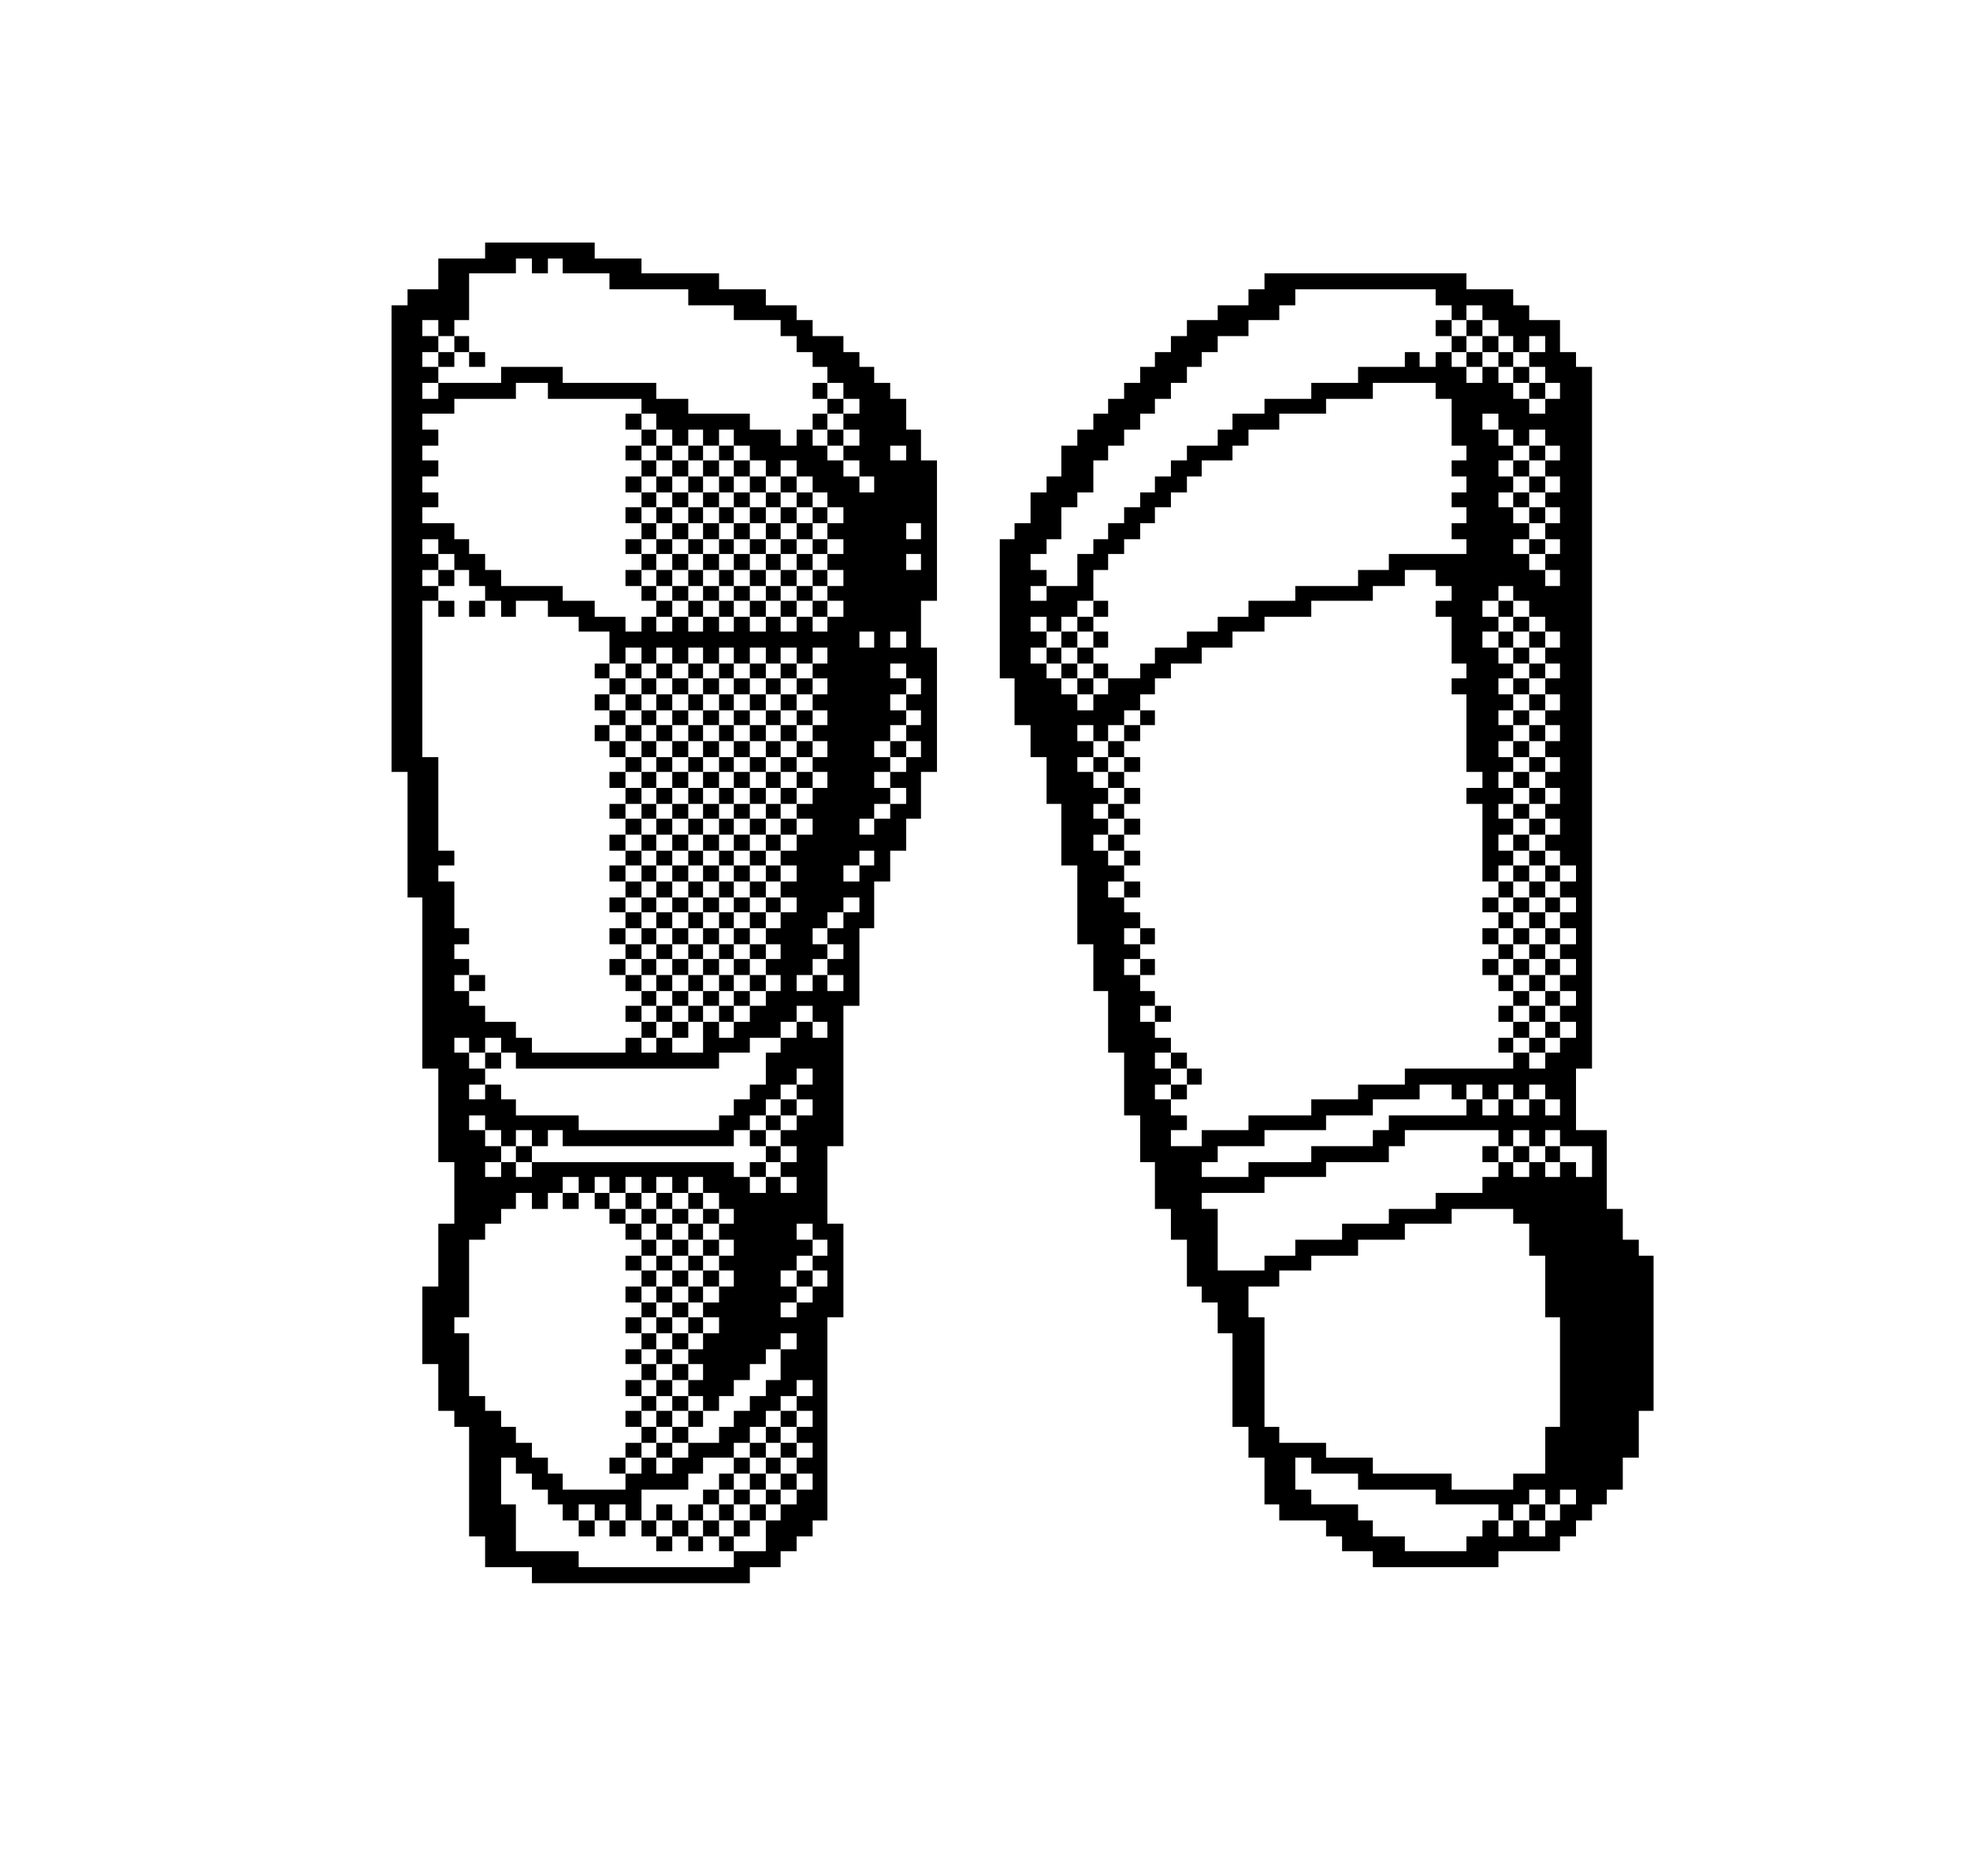 <?xml version="1.0" standalone="no"?>
<!DOCTYPE svg PUBLIC "-//W3C//DTD SVG 20010904//EN"
 "http://www.w3.org/TR/2001/REC-SVG-20010904/DTD/svg10.dtd">
<svg version="1.0" xmlns="http://www.w3.org/2000/svg"
 width="1600pt" height="1524pt" viewBox="0 0 1600 1524"
 preserveAspectRatio="xMidYMid meet">

<g transform="translate(0,1524) scale(0.1,-0.1)"
fill="#000000" stroke="none">
<path d="M3940 13205 l0 -65 -190 0 -190 0 0 -125 0 -125 -125 0 -125 0 0 -65
0 -65 -65 0 -65 0 0 -1895 0 -1895 65 0 65 0 0 -510 0 -510 60 0 60 0 0 -695
0 -695 65 0 65 0 0 -380 0 -380 65 0 65 0 0 -250 0 -250 -65 0 -65 0 0 -255 0
-255 -65 0 -65 0 0 -315 0 -315 65 0 65 0 0 -190 0 -190 65 0 65 0 0 -65 0
-65 60 0 60 0 0 -445 0 -445 65 0 65 0 0 -125 0 -125 190 0 190 0 0 -65 0 -65
885 0 885 0 0 65 0 65 125 0 125 0 0 65 0 65 65 0 65 0 0 60 0 60 65 0 65 0 0
65 0 65 60 0 60 0 0 825 0 825 65 0 65 0 0 380 0 380 -65 0 -65 0 0 315 0 315
65 0 65 0 0 570 0 570 65 0 65 0 0 315 0 315 60 0 60 0 0 190 0 190 65 0 65 0
0 125 0 125 65 0 65 0 0 130 0 130 60 0 60 0 0 190 0 190 65 0 65 0 0 505 0
505 -65 0 -65 0 0 190 0 190 65 0 65 0 0 570 0 570 -65 0 -65 0 0 125 0 125
-60 0 -60 0 0 125 0 125 -65 0 -65 0 0 65 0 65 -65 0 -65 0 0 65 0 65 -60 0
-60 0 0 60 0 60 -65 0 -65 0 0 65 0 65 -125 0 -125 0 0 65 0 65 -65 0 -65 0 0
60 0 60 -125 0 -125 0 0 65 0 65 -190 0 -190 0 0 65 0 65 -315 0 -315 0 0 60
0 60 -190 0 -190 0 0 65 0 65 -445 0 -445 0 0 -65z m380 -125 l0 -60 65 0 65
0 0 60 0 60 60 0 60 0 0 -60 0 -60 190 0 190 0 0 -65 0 -65 320 0 320 0 0 -65
0 -65 185 0 185 0 0 -60 0 -60 190 0 190 0 0 -65 0 -65 65 0 65 0 0 -65 0 -65
65 0 65 0 0 -60 0 -60 60 0 60 0 0 -65 0 -65 65 0 65 0 0 -65 0 -65 65 0 65 0
0 -60 0 -60 -65 0 -65 0 0 -65 0 -65 65 0 65 0 0 -65 0 -65 -65 0 -65 0 0 -60
0 -60 65 0 65 0 0 -65 0 -65 60 0 60 0 0 -65 0 -65 -60 0 -60 0 0 65 0 65 -65
0 -65 0 0 65 0 65 -65 0 -65 0 0 60 0 60 -60 0 -60 0 0 65 0 65 -65 0 -65 0 0
-65 0 -65 -65 0 -65 0 0 65 0 65 -125 0 -125 0 0 65 0 65 -250 0 -250 0 0 60
0 60 -130 0 -130 0 0 65 0 65 -380 0 -380 0 0 65 0 65 -250 0 -250 0 0 -65 0
-65 -255 0 -255 0 0 -65 0 -65 -65 0 -65 0 0 65 0 65 65 0 65 0 0 65 0 65 -65
0 -65 0 0 60 0 60 65 0 65 0 0 65 0 65 -65 0 -65 0 0 65 0 65 65 0 65 0 0 -65
0 -65 65 0 65 0 0 65 0 65 60 0 60 0 0 190 0 190 190 0 190 0 0 60 0 60 65 0
65 0 0 -60z m130 -1015 l0 -65 380 0 380 0 0 -60 0 -60 60 0 60 0 0 -65 0 -65
65 0 65 0 0 -65 0 -65 65 0 65 0 0 65 0 65 60 0 60 0 0 -65 0 -65 65 0 65 0 0
65 0 65 60 0 60 0 0 -65 0 -65 65 0 65 0 0 -60 0 -60 65 0 65 0 0 -65 0 -65
60 0 60 0 0 65 0 65 65 0 65 0 0 -65 0 -65 65 0 65 0 0 -65 0 -65 60 0 60 0 0
-60 0 -60 65 0 65 0 0 -65 0 -65 -65 0 -65 0 0 -65 0 -65 65 0 65 0 0 -60 0
-60 -65 0 -65 0 0 -65 0 -65 65 0 65 0 0 -65 0 -65 -65 0 -65 0 0 -60 0 -60
65 0 65 0 0 -65 0 -65 -65 0 -65 0 0 -60 0 -60 -60 0 -60 0 0 60 0 60 -65 0
-65 0 0 -60 0 -60 -65 0 -65 0 0 60 0 60 -60 0 -60 0 0 -60 0 -60 -65 0 -65 0
0 60 0 60 -65 0 -65 0 0 -60 0 -60 -60 0 -60 0 0 60 0 60 -65 0 -65 0 0 -60 0
-60 -60 0 -60 0 0 60 0 60 -65 0 -65 0 0 -60 0 -60 -65 0 -65 0 0 60 0 60 -60
0 -60 0 0 -60 0 -60 -65 0 -65 0 0 60 0 60 -125 0 -125 0 0 65 0 65 -130 0
-130 0 0 60 0 60 -250 0 -250 0 0 65 0 65 -65 0 -65 0 0 65 0 65 -65 0 -65 0
0 60 0 60 -60 0 -60 0 0 65 0 65 -130 0 -130 0 0 65 0 65 65 0 65 0 0 60 0 60
-65 0 -65 0 0 65 0 65 65 0 65 0 0 65 0 65 -65 0 -65 0 0 60 0 60 65 0 65 0 0
65 0 65 -65 0 -65 0 0 65 0 65 130 0 130 0 0 60 0 60 250 0 250 0 0 65 0 65
130 0 130 0 0 -65z m2910 -505 l0 -60 -65 0 -65 0 0 60 0 60 65 0 65 0 0 -60z
m120 -635 l0 -65 -60 0 -60 0 0 65 0 65 60 0 60 0 0 -65z m-3920 -125 l0 -60
65 0 65 0 0 -65 0 -65 60 0 60 0 0 -65 0 -65 65 0 65 0 0 -60 0 -60 65 0 65 0
0 -65 0 -65 60 0 60 0 0 65 0 65 130 0 130 0 0 -65 0 -65 125 0 125 0 0 -60 0
-60 125 0 125 0 0 -130 0 -130 65 0 65 0 0 65 0 65 65 0 65 0 0 -65 0 -65 60
0 60 0 0 65 0 65 65 0 65 0 0 -65 0 -65 65 0 65 0 0 65 0 65 60 0 60 0 0 -65
0 -65 65 0 65 0 0 65 0 65 60 0 60 0 0 -65 0 -65 65 0 65 0 0 65 0 65 65 0 65
0 0 -65 0 -65 60 0 60 0 0 65 0 65 65 0 65 0 0 -65 0 -65 65 0 65 0 0 65 0 65
60 0 60 0 0 -65 0 -65 -60 0 -60 0 0 -60 0 -60 60 0 60 0 0 -65 0 -65 -60 0
-60 0 0 -65 0 -65 60 0 60 0 0 -60 0 -60 -60 0 -60 0 0 -65 0 -65 60 0 60 0 0
-65 0 -65 -60 0 -60 0 0 -60 0 -60 60 0 60 0 0 -65 0 -65 -60 0 -60 0 0 -65 0
-65 -65 0 -65 0 0 -60 0 -60 65 0 65 0 0 -65 0 -65 -65 0 -65 0 0 -65 0 -65
-65 0 -65 0 0 -60 0 -60 65 0 65 0 0 -65 0 -65 -65 0 -65 0 0 -65 0 -65 65 0
65 0 0 -60 0 -60 -65 0 -65 0 0 -65 0 -65 -60 0 -60 0 0 -65 0 -65 60 0 60 0
0 -60 0 -60 -60 0 -60 0 0 -65 0 -65 60 0 60 0 0 -65 0 -65 -60 0 -60 0 0 -60
0 -60 -65 0 -65 0 0 -65 0 -65 -65 0 -65 0 0 -65 0 -65 -60 0 -60 0 0 65 0 65
-65 0 -65 0 0 -125 0 -125 -125 0 -125 0 0 60 0 60 -65 0 -65 0 0 -60 0 -60
-60 0 -60 0 0 60 0 60 -65 0 -65 0 0 -60 0 -60 -380 0 -380 0 0 60 0 60 -65 0
-65 0 0 65 0 65 -125 0 -125 0 0 65 0 65 -65 0 -65 0 0 60 0 60 -60 0 -60 0 0
65 0 65 60 0 60 0 0 65 0 65 -60 0 -60 0 0 60 0 60 60 0 60 0 0 65 0 65 -60 0
-60 0 0 190 0 190 -65 0 -65 0 0 65 0 65 65 0 65 0 0 60 0 60 -65 0 -65 0 0
380 0 380 -65 0 -65 0 0 635 0 635 65 0 65 0 0 60 0 60 -65 0 -65 0 0 65 0 65
65 0 65 0 0 65 0 65 -65 0 -65 0 0 60 0 60 65 0 65 0 0 -60z m3920 -125 l0
-65 -60 0 -60 0 0 65 0 65 60 0 60 0 0 -65z m-380 -630 l0 -65 -60 0 -60 0 0
65 0 65 60 0 60 0 0 -65z m260 0 l0 -65 -65 0 -65 0 0 65 0 65 65 0 65 0 0
-65z m0 -255 l0 -60 60 0 60 0 0 -65 0 -65 -60 0 -60 0 0 -65 0 -65 60 0 60 0
0 -60 0 -60 -60 0 -60 0 0 -65 0 -65 60 0 60 0 0 -65 0 -65 -60 0 -60 0 0 -60
0 -60 -65 0 -65 0 0 -65 0 -65 65 0 65 0 0 -65 0 -65 -65 0 -65 0 0 -60 0 -60
-65 0 -65 0 0 -65 0 -65 -60 0 -60 0 0 65 0 65 60 0 60 0 0 60 0 60 65 0 65 0
0 65 0 65 -65 0 -65 0 0 65 0 65 65 0 65 0 0 60 0 60 -65 0 -65 0 0 65 0 65
65 0 65 0 0 65 0 65 65 0 65 0 0 60 0 60 -65 0 -65 0 0 65 0 65 65 0 65 0 0
65 0 65 -65 0 -65 0 0 60 0 60 65 0 65 0 0 -60z m-260 -1520 l0 -60 -60 0 -60
0 0 -65 0 -65 -65 0 -65 0 0 65 0 65 65 0 65 0 0 60 0 60 60 0 60 0 0 -60z
m-120 -380 l0 -60 -65 0 -65 0 0 -65 0 -65 -65 0 -65 0 0 -65 0 -65 65 0 65 0
0 -60 0 -60 -65 0 -65 0 0 -65 0 -65 65 0 65 0 0 -65 0 -65 -65 0 -65 0 0 65
0 65 -60 0 -60 0 0 -65 0 -65 -65 0 -65 0 0 65 0 65 65 0 65 0 0 65 0 65 60 0
60 0 0 60 0 60 -60 0 -60 0 0 65 0 65 60 0 60 0 0 65 0 65 65 0 65 0 0 60 0
60 65 0 65 0 0 -60z m-380 -885 l0 -65 60 0 60 0 0 -65 0 -65 -60 0 -60 0 0
65 0 65 -65 0 -65 0 0 -65 0 -65 -65 0 -65 0 0 -60 0 -60 -60 0 -60 0 0 -130
0 -130 -65 0 -65 0 0 -60 0 -60 -65 0 -65 0 0 -65 0 -65 -60 0 -60 0 0 -60 0
-60 -570 0 -570 0 0 60 0 60 -255 0 -255 0 0 65 0 65 -60 0 -60 0 0 60 0 60
-65 0 -65 0 0 -60 0 -60 -65 0 -65 0 0 60 0 60 65 0 65 0 0 65 0 65 -65 0 -65
0 0 65 0 65 -60 0 -60 0 0 60 0 60 60 0 60 0 0 -60 0 -60 65 0 65 0 0 60 0 60
65 0 65 0 0 -60 0 -60 60 0 60 0 0 -65 0 -65 825 0 825 0 0 65 0 65 125 0 125
0 0 60 0 60 125 0 125 0 0 65 0 65 65 0 65 0 0 65 0 65 65 0 65 0 0 -65z m0
-510 l0 -65 -65 0 -65 0 0 -60 0 -60 65 0 65 0 0 -65 0 -65 -65 0 -65 0 0 -60
0 -60 -65 0 -65 0 0 -65 0 -65 65 0 65 0 0 -65 0 -65 -65 0 -65 0 0 -60 0 -60
65 0 65 0 0 -65 0 -65 -65 0 -65 0 0 65 0 65 -60 0 -60 0 0 -65 0 -65 -65 0
-65 0 0 65 0 65 -65 0 -65 0 0 60 0 60 -820 0 -820 0 0 -60 0 -60 -65 0 -65 0
0 60 0 60 -60 0 -60 0 0 -60 0 -60 -65 0 -65 0 0 60 0 60 65 0 65 0 0 65 0 65
-65 0 -65 0 0 65 0 65 -65 0 -65 0 0 60 0 60 65 0 65 0 0 -60 0 -60 65 0 65 0
0 -65 0 -65 60 0 60 0 0 65 0 65 65 0 65 0 0 -65 0 -65 65 0 65 0 0 65 0 65
60 0 60 0 0 -65 0 -65 695 0 695 0 0 65 0 65 65 0 65 0 0 60 0 60 65 0 65 0 0
65 0 65 60 0 60 0 0 60 0 60 65 0 65 0 0 65 0 65 65 0 65 0 0 -65z m-1900
-880 l0 -65 65 0 65 0 0 65 0 65 60 0 60 0 0 -65 0 -65 65 0 65 0 0 65 0 65
65 0 65 0 0 -65 0 -65 60 0 60 0 0 65 0 65 65 0 65 0 0 -65 0 -65 65 0 65 0 0
65 0 65 60 0 60 0 0 -65 0 -65 65 0 65 0 0 -65 0 -65 60 0 60 0 0 -60 0 -60
-60 0 -60 0 0 -65 0 -65 60 0 60 0 0 -65 0 -65 -60 0 -60 0 0 -60 0 -60 60 0
60 0 0 -65 0 -65 -60 0 -60 0 0 -65 0 -65 -65 0 -65 0 0 -60 0 -60 65 0 65 0
0 -65 0 -65 -65 0 -65 0 0 -65 0 -65 -60 0 -60 0 0 -60 0 -60 60 0 60 0 0 -65
0 -65 -60 0 -60 0 0 -65 0 -65 60 0 60 0 0 -60 0 -60 65 0 65 0 0 60 0 60 60
0 60 0 0 65 0 65 65 0 65 0 0 65 0 65 65 0 65 0 0 60 0 60 60 0 60 0 0 65 0
65 65 0 65 0 0 -65 0 -65 -65 0 -65 0 0 -125 0 -125 -60 0 -60 0 0 -65 0 -65
-65 0 -65 0 0 -60 0 -60 -65 0 -65 0 0 -65 0 -65 -60 0 -60 0 0 -65 0 -65
-125 0 -125 0 0 -60 0 -60 -65 0 -65 0 0 -65 0 -65 -65 0 -65 0 0 65 0 65 -60
0 -60 0 0 -65 0 -65 -65 0 -65 0 0 -65 0 -65 -255 0 -255 0 0 65 0 65 -60 0
-60 0 0 65 0 65 -65 0 -65 0 0 60 0 60 -65 0 -65 0 0 65 0 65 -60 0 -60 0 0
65 0 65 -65 0 -65 0 0 60 0 60 -65 0 -65 0 0 255 0 255 -60 0 -60 0 0 65 0 65
60 0 60 0 0 315 0 315 65 0 65 0 0 65 0 65 65 0 65 0 0 60 0 60 60 0 60 0 0
65 0 65 65 0 65 0 0 -65 0 -65 65 0 65 0 0 65 0 65 60 0 60 0 0 65 0 65 65 0
65 0 0 -65z m1900 -380 l0 -65 60 0 60 0 0 -65 0 -65 -60 0 -60 0 0 -60 0 -60
60 0 60 0 0 -65 0 -65 -60 0 -60 0 0 -65 0 -65 -65 0 -65 0 0 -60 0 -60 -65 0
-65 0 0 60 0 60 65 0 65 0 0 65 0 65 -65 0 -65 0 0 65 0 65 65 0 65 0 0 60 0
60 65 0 65 0 0 65 0 65 -65 0 -65 0 0 65 0 65 65 0 65 0 0 -65z m0 -1270 l0
-65 -65 0 -65 0 0 -60 0 -60 65 0 65 0 0 -65 0 -65 -65 0 -65 0 0 -65 0 -65
65 0 65 0 0 -60 0 -60 -65 0 -65 0 0 -65 0 -65 65 0 65 0 0 -65 0 -65 -65 0
-65 0 0 -60 0 -60 -65 0 -65 0 0 -65 0 -65 -60 0 -60 0 0 -125 0 -125 -130 0
-130 0 0 -65 0 -65 -630 0 -630 0 0 65 0 65 -255 0 -255 0 0 190 0 190 -60 0
-60 0 0 190 0 190 60 0 60 0 0 -65 0 -65 65 0 65 0 0 -65 0 -65 65 0 65 0 0
-60 0 -60 60 0 60 0 0 -65 0 -65 65 0 65 0 0 65 0 65 65 0 65 0 0 -65 0 -65
60 0 60 0 0 65 0 65 65 0 65 0 0 -65 0 -65 65 0 65 0 0 125 0 125 190 0 190 0
0 65 0 65 60 0 60 0 0 65 0 65 125 0 125 0 0 60 0 60 65 0 65 0 0 65 0 65 65
0 65 0 0 65 0 65 60 0 60 0 0 60 0 60 65 0 65 0 0 65 0 65 65 0 65 0 0 -65z"/>
<path d="M3690 12445 l0 -65 -65 0 -65 0 0 -60 0 -60 65 0 65 0 0 60 0 60 60
0 60 0 0 -60 0 -60 65 0 65 0 0 60 0 60 -65 0 -65 0 0 65 0 65 -60 0 -60 0 0
-65z"/>
<path d="M6600 12065 l0 -65 60 0 60 0 0 -60 0 -60 -60 0 -60 0 0 -65 0 -65
60 0 60 0 0 -65 0 -65 65 0 65 0 0 65 0 65 -65 0 -65 0 0 65 0 65 65 0 65 0 0
60 0 60 -65 0 -65 0 0 65 0 65 -60 0 -60 0 0 -65z"/>
<path d="M5080 11815 l0 -65 65 0 65 0 0 -65 0 -65 -65 0 -65 0 0 -60 0 -60
65 0 65 0 0 -65 0 -65 -65 0 -65 0 0 -65 0 -65 65 0 65 0 0 -60 0 -60 -65 0
-65 0 0 -65 0 -65 65 0 65 0 0 -65 0 -65 -65 0 -65 0 0 -60 0 -60 65 0 65 0 0
-65 0 -65 -65 0 -65 0 0 -65 0 -65 65 0 65 0 0 -60 0 -60 60 0 60 0 0 -65 0
-65 65 0 65 0 0 65 0 65 65 0 65 0 0 -65 0 -65 60 0 60 0 0 65 0 65 65 0 65 0
0 -65 0 -65 60 0 60 0 0 65 0 65 65 0 65 0 0 -65 0 -65 65 0 65 0 0 65 0 65
60 0 60 0 0 -65 0 -65 65 0 65 0 0 65 0 65 65 0 65 0 0 -65 0 -65 60 0 60 0 0
65 0 65 -60 0 -60 0 0 60 0 60 60 0 60 0 0 65 0 65 -60 0 -60 0 0 65 0 65 60
0 60 0 0 60 0 60 -60 0 -60 0 0 65 0 65 60 0 60 0 0 65 0 65 -60 0 -60 0 0 60
0 60 -65 0 -65 0 0 65 0 65 -65 0 -65 0 0 -65 0 -65 -60 0 -60 0 0 65 0 65
-65 0 -65 0 0 65 0 65 -65 0 -65 0 0 60 0 60 -60 0 -60 0 0 -60 0 -60 -65 0
-65 0 0 60 0 60 -60 0 -60 0 0 -60 0 -60 -65 0 -65 0 0 60 0 60 -65 0 -65 0 0
65 0 65 -60 0 -60 0 0 65 0 65 -65 0 -65 0 0 -65z m250 -255 l0 -60 65 0 65 0
0 -65 0 -65 65 0 65 0 0 65 0 65 60 0 60 0 0 -65 0 -65 65 0 65 0 0 65 0 65
60 0 60 0 0 -65 0 -65 65 0 65 0 0 -65 0 -65 65 0 65 0 0 -60 0 -60 60 0 60 0
0 60 0 60 65 0 65 0 0 -60 0 -60 65 0 65 0 0 -65 0 -65 -65 0 -65 0 0 -65 0
-65 65 0 65 0 0 -60 0 -60 -65 0 -65 0 0 -65 0 -65 65 0 65 0 0 -65 0 -65 -65
0 -65 0 0 -60 0 -60 -65 0 -65 0 0 60 0 60 -60 0 -60 0 0 -60 0 -60 -65 0 -65
0 0 60 0 60 -65 0 -65 0 0 -60 0 -60 -60 0 -60 0 0 60 0 60 -65 0 -65 0 0 -60
0 -60 -60 0 -60 0 0 60 0 60 -65 0 -65 0 0 -60 0 -60 -65 0 -65 0 0 60 0 60
-60 0 -60 0 0 65 0 65 60 0 60 0 0 65 0 65 -60 0 -60 0 0 60 0 60 60 0 60 0 0
65 0 65 -60 0 -60 0 0 65 0 65 60 0 60 0 0 60 0 60 -60 0 -60 0 0 65 0 65 60
0 60 0 0 65 0 65 -60 0 -60 0 0 60 0 60 60 0 60 0 0 -60z"/>
<path d="M5330 11305 l0 -65 65 0 65 0 0 -60 0 -60 -65 0 -65 0 0 -65 0 -65
65 0 65 0 0 -65 0 -65 -65 0 -65 0 0 -60 0 -60 65 0 65 0 0 -65 0 -65 -65 0
-65 0 0 -65 0 -65 65 0 65 0 0 65 0 65 65 0 65 0 0 -65 0 -65 60 0 60 0 0 65
0 65 65 0 65 0 0 -65 0 -65 60 0 60 0 0 65 0 65 65 0 65 0 0 -65 0 -65 65 0
65 0 0 65 0 65 60 0 60 0 0 -65 0 -65 65 0 65 0 0 65 0 65 -65 0 -65 0 0 65 0
65 65 0 65 0 0 60 0 60 -65 0 -65 0 0 65 0 65 65 0 65 0 0 65 0 65 -65 0 -65
0 0 -65 0 -65 -60 0 -60 0 0 65 0 65 -65 0 -65 0 0 60 0 60 -65 0 -65 0 0 65
0 65 -60 0 -60 0 0 -65 0 -65 -65 0 -65 0 0 65 0 65 -60 0 -60 0 0 -65 0 -65
-65 0 -65 0 0 65 0 65 -65 0 -65 0 0 -65z m380 -125 l0 -60 65 0 65 0 0 60 0
60 60 0 60 0 0 -60 0 -60 65 0 65 0 0 -65 0 -65 65 0 65 0 0 -65 0 -65 60 0
60 0 0 -60 0 -60 -60 0 -60 0 0 -65 0 -65 -65 0 -65 0 0 65 0 65 -65 0 -65 0
0 -65 0 -65 -60 0 -60 0 0 65 0 65 -65 0 -65 0 0 -65 0 -65 -60 0 -60 0 0 65
0 65 -65 0 -65 0 0 60 0 60 65 0 65 0 0 65 0 65 -65 0 -65 0 0 65 0 65 65 0
65 0 0 60 0 60 60 0 60 0 0 -60z"/>
<path d="M5590 11055 l0 -65 60 0 60 0 0 -65 0 -65 -60 0 -60 0 0 -60 0 -60
60 0 60 0 0 60 0 60 65 0 65 0 0 -60 0 -60 60 0 60 0 0 60 0 60 65 0 65 0 0
-60 0 -60 65 0 65 0 0 60 0 60 -65 0 -65 0 0 65 0 65 -65 0 -65 0 0 65 0 65
-60 0 -60 0 0 -65 0 -65 -65 0 -65 0 0 65 0 65 -60 0 -60 0 0 -65z m370 -130
l0 -65 -60 0 -60 0 0 65 0 65 60 0 60 0 0 -65z"/>
<path d="M3560 10545 l0 -65 65 0 65 0 0 65 0 65 -65 0 -65 0 0 -65z"/>
<path d="M3560 10295 l0 -65 65 0 65 0 0 65 0 65 -65 0 -65 0 0 -65z"/>
<path d="M3810 10295 l0 -65 65 0 65 0 0 65 0 65 -65 0 -65 0 0 -65z"/>
<path d="M4830 9790 l0 -60 60 0 60 0 0 -65 0 -65 -60 0 -60 0 0 -65 0 -65 60
0 60 0 0 -60 0 -60 -60 0 -60 0 0 -65 0 -65 60 0 60 0 0 -65 0 -65 65 0 65 0
0 -60 0 -60 -65 0 -65 0 0 -65 0 -65 65 0 65 0 0 -65 0 -65 -65 0 -65 0 0 -60
0 -60 65 0 65 0 0 -65 0 -65 -65 0 -65 0 0 -65 0 -65 65 0 65 0 0 -60 0 -60
-65 0 -65 0 0 -65 0 -65 65 0 65 0 0 -65 0 -65 -65 0 -65 0 0 -60 0 -60 65 0
65 0 0 -65 0 -65 -65 0 -65 0 0 -65 0 -65 65 0 65 0 0 -60 0 -60 -65 0 -65 0
0 -65 0 -65 65 0 65 0 0 -65 0 -65 65 0 65 0 0 -60 0 -60 -65 0 -65 0 0 -65 0
-65 65 0 65 0 0 -65 0 -65 60 0 60 0 0 65 0 65 65 0 65 0 0 -65 0 -65 65 0 65
0 0 65 0 65 60 0 60 0 0 65 0 65 65 0 65 0 0 -65 0 -65 60 0 60 0 0 65 0 65
65 0 65 0 0 60 0 60 65 0 65 0 0 65 0 65 -65 0 -65 0 0 65 0 65 65 0 65 0 0
60 0 60 -65 0 -65 0 0 65 0 65 65 0 65 0 0 65 0 65 60 0 60 0 0 60 0 60 -60 0
-60 0 0 65 0 65 60 0 60 0 0 65 0 65 -60 0 -60 0 0 60 0 60 60 0 60 0 0 65 0
65 65 0 65 0 0 65 0 65 -65 0 -65 0 0 60 0 60 65 0 65 0 0 65 0 65 65 0 65 0
0 65 0 65 -65 0 -65 0 0 60 0 60 65 0 65 0 0 65 0 65 -65 0 -65 0 0 65 0 65
65 0 65 0 0 60 0 60 -65 0 -65 0 0 65 0 65 65 0 65 0 0 65 0 65 -65 0 -65 0 0
60 0 60 -65 0 -65 0 0 -60 0 -60 -60 0 -60 0 0 60 0 60 -65 0 -65 0 0 -60 0
-60 -65 0 -65 0 0 60 0 60 -60 0 -60 0 0 -60 0 -60 -65 0 -65 0 0 60 0 60 -60
0 -60 0 0 -60 0 -60 -65 0 -65 0 0 60 0 60 -65 0 -65 0 0 -60 0 -60 -60 0 -60
0 0 60 0 60 -65 0 -65 0 0 -60 0 -60 -65 0 -65 0 0 60 0 60 -60 0 -60 0 0 -60z
m380 -125 l0 -65 60 0 60 0 0 65 0 65 65 0 65 0 0 -65 0 -65 65 0 65 0 0 65 0
65 60 0 60 0 0 -65 0 -65 65 0 65 0 0 65 0 65 60 0 60 0 0 -65 0 -65 65 0 65
0 0 65 0 65 65 0 65 0 0 -65 0 -65 60 0 60 0 0 65 0 65 65 0 65 0 0 -65 0 -65
-65 0 -65 0 0 -65 0 -65 65 0 65 0 0 -60 0 -60 -65 0 -65 0 0 -65 0 -65 65 0
65 0 0 -65 0 -65 -65 0 -65 0 0 -60 0 -60 65 0 65 0 0 -65 0 -65 -65 0 -65 0
0 -65 0 -65 -60 0 -60 0 0 -60 0 -60 60 0 60 0 0 -65 0 -65 -60 0 -60 0 0 -65
0 -65 -65 0 -65 0 0 -60 0 -60 65 0 65 0 0 -65 0 -65 -65 0 -65 0 0 -65 0 -65
65 0 65 0 0 -60 0 -60 -65 0 -65 0 0 -65 0 -65 -65 0 -65 0 0 -65 0 -65 65 0
65 0 0 -60 0 -60 -65 0 -65 0 0 -65 0 -65 65 0 65 0 0 -65 0 -65 -65 0 -65 0
0 -60 0 -60 -60 0 -60 0 0 60 0 60 -65 0 -65 0 0 -60 0 -60 -60 0 -60 0 0 -65
0 -65 -65 0 -65 0 0 65 0 65 -65 0 -65 0 0 -65 0 -65 -60 0 -60 0 0 65 0 65
60 0 60 0 0 60 0 60 -60 0 -60 0 0 65 0 65 -65 0 -65 0 0 65 0 65 65 0 65 0 0
60 0 60 -65 0 -65 0 0 65 0 65 65 0 65 0 0 65 0 65 -65 0 -65 0 0 60 0 60 65
0 65 0 0 65 0 65 -65 0 -65 0 0 65 0 65 65 0 65 0 0 60 0 60 -65 0 -65 0 0 65
0 65 65 0 65 0 0 65 0 65 -65 0 -65 0 0 60 0 60 65 0 65 0 0 65 0 65 -65 0
-65 0 0 65 0 65 65 0 65 0 0 60 0 60 -65 0 -65 0 0 65 0 65 -65 0 -65 0 0 65
0 65 65 0 65 0 0 60 0 60 -65 0 -65 0 0 65 0 65 65 0 65 0 0 65 0 65 65 0 65
0 0 -65z"/>
<path d="M5080 9535 l0 -65 65 0 65 0 0 -60 0 -60 -65 0 -65 0 0 -65 0 -65 65
0 65 0 0 -65 0 -65 60 0 60 0 0 -60 0 -60 -60 0 -60 0 0 -65 0 -65 60 0 60 0
0 -65 0 -65 -60 0 -60 0 0 -60 0 -60 60 0 60 0 0 -65 0 -65 -60 0 -60 0 0 -65
0 -65 60 0 60 0 0 -60 0 -60 -60 0 -60 0 0 -65 0 -65 60 0 60 0 0 -65 0 -65
-60 0 -60 0 0 -60 0 -60 60 0 60 0 0 -65 0 -65 -60 0 -60 0 0 -65 0 -65 60 0
60 0 0 -60 0 -60 -60 0 -60 0 0 -65 0 -65 60 0 60 0 0 -65 0 -65 65 0 65 0 0
-60 0 -60 65 0 65 0 0 60 0 60 60 0 60 0 0 65 0 65 65 0 65 0 0 -65 0 -65 60
0 60 0 0 65 0 65 -60 0 -60 0 0 65 0 65 60 0 60 0 0 60 0 60 -60 0 -60 0 0 65
0 65 60 0 60 0 0 65 0 65 65 0 65 0 0 60 0 60 -65 0 -65 0 0 65 0 65 65 0 65
0 0 65 0 65 -65 0 -65 0 0 60 0 60 65 0 65 0 0 65 0 65 65 0 65 0 0 65 0 65
-65 0 -65 0 0 60 0 60 65 0 65 0 0 65 0 65 60 0 60 0 0 65 0 65 -60 0 -60 0 0
60 0 60 60 0 60 0 0 65 0 65 -60 0 -60 0 0 65 0 65 60 0 60 0 0 60 0 60 -60 0
-60 0 0 65 0 65 -65 0 -65 0 0 -65 0 -65 -65 0 -65 0 0 65 0 65 -60 0 -60 0 0
-65 0 -65 -65 0 -65 0 0 65 0 65 -60 0 -60 0 0 -65 0 -65 -65 0 -65 0 0 65 0
65 -65 0 -65 0 0 -65 0 -65 -60 0 -60 0 0 65 0 65 -65 0 -65 0 0 -65z m380
-125 l0 -60 65 0 65 0 0 60 0 60 60 0 60 0 0 -60 0 -60 65 0 65 0 0 60 0 60
60 0 60 0 0 -60 0 -60 65 0 65 0 0 60 0 60 65 0 65 0 0 -60 0 -60 -65 0 -65 0
0 -65 0 -65 65 0 65 0 0 -65 0 -65 -65 0 -65 0 0 -60 0 -60 65 0 65 0 0 -65 0
-65 -65 0 -65 0 0 -65 0 -65 -65 0 -65 0 0 -60 0 -60 65 0 65 0 0 -65 0 -65
-65 0 -65 0 0 -65 0 -65 -60 0 -60 0 0 -60 0 -60 60 0 60 0 0 -65 0 -65 -60 0
-60 0 0 -65 0 -65 60 0 60 0 0 -60 0 -60 -60 0 -60 0 0 -65 0 -65 -65 0 -65 0
0 -65 0 -65 65 0 65 0 0 -60 0 -60 -65 0 -65 0 0 -65 0 -65 -60 0 -60 0 0 -65
0 -65 -65 0 -65 0 0 65 0 65 -65 0 -65 0 0 65 0 65 65 0 65 0 0 60 0 60 -65 0
-65 0 0 65 0 65 65 0 65 0 0 65 0 65 -65 0 -65 0 0 60 0 60 65 0 65 0 0 65 0
65 -65 0 -65 0 0 65 0 65 65 0 65 0 0 60 0 60 -65 0 -65 0 0 65 0 65 65 0 65
0 0 65 0 65 -65 0 -65 0 0 60 0 60 65 0 65 0 0 65 0 65 -65 0 -65 0 0 65 0 65
65 0 65 0 0 60 0 60 -65 0 -65 0 0 65 0 65 -60 0 -60 0 0 65 0 65 60 0 60 0 0
60 0 60 65 0 65 0 0 -60z"/>
<path d="M5330 9285 l0 -65 65 0 65 0 0 -65 0 -65 65 0 65 0 0 -60 0 -60 -65
0 -65 0 0 -65 0 -65 65 0 65 0 0 -65 0 -65 -65 0 -65 0 0 -60 0 -60 65 0 65 0
0 -65 0 -65 -65 0 -65 0 0 -65 0 -65 65 0 65 0 0 -60 0 -60 -65 0 -65 0 0 -65
0 -65 65 0 65 0 0 -65 0 -65 -65 0 -65 0 0 -60 0 -60 65 0 65 0 0 -65 0 -65
-65 0 -65 0 0 -65 0 -65 65 0 65 0 0 -60 0 -60 -65 0 -65 0 0 -65 0 -65 65 0
65 0 0 65 0 65 60 0 60 0 0 60 0 60 -60 0 -60 0 0 65 0 65 60 0 60 0 0 65 0
65 65 0 65 0 0 60 0 60 -65 0 -65 0 0 65 0 65 65 0 65 0 0 65 0 65 -65 0 -65
0 0 60 0 60 65 0 65 0 0 65 0 65 60 0 60 0 0 65 0 65 -60 0 -60 0 0 60 0 60
60 0 60 0 0 65 0 65 65 0 65 0 0 65 0 65 -65 0 -65 0 0 60 0 60 65 0 65 0 0
65 0 65 -65 0 -65 0 0 65 0 65 -60 0 -60 0 0 -65 0 -65 -65 0 -65 0 0 65 0 65
-60 0 -60 0 0 -65 0 -65 -65 0 -65 0 0 65 0 65 -65 0 -65 0 0 -65z m380 -130
l0 -65 65 0 65 0 0 65 0 65 60 0 60 0 0 -65 0 -65 -60 0 -60 0 0 -60 0 -60 60
0 60 0 0 -65 0 -65 -60 0 -60 0 0 -65 0 -65 -65 0 -65 0 0 -60 0 -60 65 0 65
0 0 -65 0 -65 -65 0 -65 0 0 -65 0 -65 -60 0 -60 0 0 65 0 65 60 0 60 0 0 65
0 65 -60 0 -60 0 0 60 0 60 60 0 60 0 0 65 0 65 -60 0 -60 0 0 65 0 65 60 0
60 0 0 60 0 60 -60 0 -60 0 0 65 0 65 60 0 60 0 0 -65z m0 -1010 l0 -65 -60 0
-60 0 0 65 0 65 60 0 60 0 0 -65z m0 -255 l0 -60 -60 0 -60 0 0 60 0 60 60 0
60 0 0 -60z"/>
<path d="M5710 8905 l0 -65 65 0 65 0 0 65 0 65 -65 0 -65 0 0 -65z"/>
<path d="M3810 7255 l0 -65 65 0 65 0 0 65 0 65 -65 0 -65 0 0 -65z"/>
<path d="M7230 9155 l0 -65 65 0 65 0 0 65 0 65 -65 0 -65 0 0 -65z"/>
<path d="M3940 6625 l0 -65 65 0 65 0 0 65 0 65 -65 0 -65 0 0 -65z"/>
<path d="M6340 6245 l0 -65 -60 0 -60 0 0 -60 0 -60 -65 0 -65 0 0 -65 0 -65
65 0 65 0 0 -65 0 -65 -65 0 -65 0 0 -60 0 -60 65 0 65 0 0 60 0 60 60 0 60 0
0 65 0 65 -60 0 -60 0 0 65 0 65 60 0 60 0 0 60 0 60 65 0 65 0 0 65 0 65 -65
0 -65 0 0 -65z"/>
<path d="M4190 5865 l0 -65 65 0 65 0 0 65 0 65 -65 0 -65 0 0 -65z"/>
<path d="M4570 5485 l0 -65 65 0 65 0 0 65 0 65 -65 0 -65 0 0 -65z"/>
<path d="M4830 5485 l0 -65 60 0 60 0 0 -60 0 -60 65 0 65 0 0 -65 0 -65 65 0
65 0 0 -65 0 -65 -65 0 -65 0 0 -60 0 -60 65 0 65 0 0 -65 0 -65 -65 0 -65 0
0 -65 0 -65 65 0 65 0 0 -60 0 -60 -65 0 -65 0 0 -65 0 -65 65 0 65 0 0 -65 0
-65 -65 0 -65 0 0 -60 0 -60 65 0 65 0 0 -65 0 -65 -65 0 -65 0 0 -65 0 -65
65 0 65 0 0 -60 0 -60 -65 0 -65 0 0 -65 0 -65 65 0 65 0 0 -65 0 -65 -65 0
-65 0 0 -60 0 -60 -65 0 -65 0 0 -65 0 -65 65 0 65 0 0 65 0 65 65 0 65 0 0
60 0 60 60 0 60 0 0 -60 0 -60 65 0 65 0 0 60 0 60 65 0 65 0 0 65 0 65 60 0
60 0 0 65 0 65 -60 0 -60 0 0 60 0 60 -65 0 -65 0 0 65 0 65 65 0 65 0 0 65 0
65 -65 0 -65 0 0 60 0 60 65 0 65 0 0 65 0 65 60 0 60 0 0 65 0 65 -60 0 -60
0 0 60 0 60 60 0 60 0 0 65 0 65 65 0 65 0 0 65 0 65 -65 0 -65 0 0 60 0 60
65 0 65 0 0 65 0 65 -65 0 -65 0 0 65 0 65 65 0 65 0 0 60 0 60 -65 0 -65 0 0
65 0 65 -60 0 -60 0 0 -65 0 -65 -65 0 -65 0 0 65 0 65 -65 0 -65 0 0 -65 0
-65 -60 0 -60 0 0 65 0 65 -65 0 -65 0 0 -65 0 -65 -65 0 -65 0 0 65 0 65 -60
0 -60 0 0 -65z m380 -125 l0 -60 60 0 60 0 0 60 0 60 65 0 65 0 0 -60 0 -60
65 0 65 0 0 60 0 60 60 0 60 0 0 -60 0 -60 -60 0 -60 0 0 -65 0 -65 60 0 60 0
0 -65 0 -65 -60 0 -60 0 0 -60 0 -60 60 0 60 0 0 -65 0 -65 -60 0 -60 0 0 -65
0 -65 -65 0 -65 0 0 -60 0 -60 65 0 65 0 0 -65 0 -65 -65 0 -65 0 0 -65 0 -65
-65 0 -65 0 0 -60 0 -60 65 0 65 0 0 -65 0 -65 -65 0 -65 0 0 -65 0 -65 65 0
65 0 0 -60 0 -60 65 0 65 0 0 -65 0 -65 -65 0 -65 0 0 -65 0 -65 -65 0 -65 0
0 65 0 65 -60 0 -60 0 0 65 0 65 60 0 60 0 0 60 0 60 -60 0 -60 0 0 65 0 65
60 0 60 0 0 65 0 65 -60 0 -60 0 0 60 0 60 60 0 60 0 0 65 0 65 -60 0 -60 0 0
65 0 65 60 0 60 0 0 60 0 60 -60 0 -60 0 0 65 0 65 60 0 60 0 0 65 0 65 -60 0
-60 0 0 60 0 60 60 0 60 0 0 65 0 65 -60 0 -60 0 0 65 0 65 -65 0 -65 0 0 60
0 60 65 0 65 0 0 -60z"/>
<path d="M5330 5235 l0 -65 65 0 65 0 0 -65 0 -65 -65 0 -65 0 0 -60 0 -60 65
0 65 0 0 -65 0 -65 -65 0 -65 0 0 -65 0 -65 65 0 65 0 0 65 0 65 65 0 65 0 0
65 0 65 -65 0 -65 0 0 60 0 60 65 0 65 0 0 65 0 65 -65 0 -65 0 0 65 0 65 -65
0 -65 0 0 -65z"/>
<path d="M5330 4475 l0 -65 65 0 65 0 0 65 0 65 -65 0 -65 0 0 -65z"/>
<path d="M5330 3715 l0 -65 65 0 65 0 0 65 0 65 -65 0 -65 0 0 -65z"/>
<path d="M6470 4855 l0 -65 65 0 65 0 0 65 0 65 -65 0 -65 0 0 -65z"/>
<path d="M6340 3715 l0 -65 -60 0 -60 0 0 -65 0 -65 -65 0 -65 0 0 -60 0 -60
-65 0 -65 0 0 -65 0 -65 -60 0 -60 0 0 -65 0 -65 -65 0 -65 0 0 -60 0 -60 -60
0 -60 0 0 -65 0 -65 -65 0 -65 0 0 65 0 65 -65 0 -65 0 0 -65 0 -65 -60 0 -60
0 0 -65 0 -65 60 0 60 0 0 -60 0 -60 65 0 65 0 0 60 0 60 65 0 65 0 0 -60 0
-60 60 0 60 0 0 60 0 60 65 0 65 0 0 -60 0 -60 60 0 60 0 0 60 0 60 65 0 65 0
0 65 0 65 65 0 65 0 0 65 0 65 60 0 60 0 0 60 0 60 65 0 65 0 0 65 0 65 -65 0
-65 0 0 65 0 65 65 0 65 0 0 60 0 60 -65 0 -65 0 0 65 0 65 65 0 65 0 0 65 0
65 -65 0 -65 0 0 -65z m0 -255 l0 -60 -60 0 -60 0 0 -65 0 -65 60 0 60 0 0
-65 0 -65 -60 0 -60 0 0 -60 0 -60 -65 0 -65 0 0 -65 0 -65 -65 0 -65 0 0 -65
0 -65 -60 0 -60 0 0 65 0 65 -65 0 -65 0 0 -65 0 -65 -60 0 -60 0 0 65 0 65
60 0 60 0 0 65 0 65 65 0 65 0 0 60 0 60 60 0 60 0 0 65 0 65 65 0 65 0 0 65
0 65 65 0 65 0 0 60 0 60 60 0 60 0 0 -60z m-880 -635 l0 -65 -65 0 -65 0 0
65 0 65 65 0 65 0 0 -65z"/>
<path d="M6090 3205 l0 -65 -65 0 -65 0 0 -60 0 -60 -60 0 -60 0 0 -65 0 -65
60 0 60 0 0 65 0 65 65 0 65 0 0 60 0 60 65 0 65 0 0 65 0 65 -65 0 -65 0 0
-65z"/>
<path d="M4700 2825 l0 -65 65 0 65 0 0 65 0 65 -65 0 -65 0 0 -65z"/>
<path d="M4950 2825 l0 -65 65 0 65 0 0 65 0 65 -65 0 -65 0 0 -65z"/>
<path d="M10270 12955 l0 -65 -65 0 -65 0 0 -65 0 -65 -125 0 -125 0 0 -60 0
-60 -125 0 -125 0 0 -65 0 -65 -65 0 -65 0 0 -65 0 -65 -65 0 -65 0 0 -60 0
-60 -60 0 -60 0 0 -65 0 -65 -65 0 -65 0 0 -65 0 -65 -65 0 -65 0 0 -60 0 -60
-60 0 -60 0 0 -65 0 -65 -65 0 -65 0 0 -65 0 -65 -65 0 -65 0 0 -125 0 -125
-60 0 -60 0 0 -65 0 -65 -65 0 -65 0 0 -125 0 -125 -65 0 -65 0 0 -65 0 -65
-60 0 -60 0 0 -565 0 -565 60 0 60 0 0 -190 0 -190 65 0 65 0 0 -130 0 -130
65 0 65 0 0 -190 0 -190 60 0 60 0 0 -250 0 -250 65 0 65 0 0 -320 0 -320 65
0 65 0 0 -190 0 -190 60 0 60 0 0 -250 0 -250 65 0 65 0 0 -255 0 -255 65 0
65 0 0 -190 0 -190 60 0 60 0 0 -190 0 -190 65 0 65 0 0 -125 0 -125 65 0 65
0 0 -190 0 -190 60 0 60 0 0 -65 0 -65 65 0 65 0 0 -125 0 -125 60 0 60 0 0
-380 0 -380 65 0 65 0 0 -125 0 -125 65 0 65 0 0 -190 0 -190 60 0 60 0 0 -65
0 -65 190 0 190 0 0 -65 0 -65 65 0 65 0 0 -60 0 -60 125 0 125 0 0 -65 0 -65
510 0 510 0 0 65 0 65 250 0 250 0 0 60 0 60 65 0 65 0 0 65 0 65 65 0 65 0 0
65 0 65 60 0 60 0 0 60 0 60 65 0 65 0 0 130 0 130 65 0 65 0 0 190 0 190 60
0 60 0 0 630 0 630 -60 0 -60 0 0 65 0 65 -65 0 -65 0 0 125 0 125 -65 0 -65
0 0 320 0 320 -125 0 -125 0 0 250 0 250 65 0 65 0 0 2850 0 2850 -65 0 -65 0
0 60 0 60 -65 0 -65 0 0 130 0 130 -125 0 -125 0 0 60 0 60 -65 0 -65 0 0 65
0 65 -190 0 -190 0 0 65 0 65 -820 0 -820 0 0 -65z m1390 -130 l0 -65 65 0 65
0 0 -60 0 -60 60 0 60 0 0 60 0 60 65 0 65 0 0 -60 0 -60 65 0 65 0 0 -65 0
-65 60 0 60 0 0 -65 0 -65 65 0 65 0 0 65 0 65 65 0 65 0 0 -65 0 -65 -65 0
-65 0 0 -60 0 -60 65 0 65 0 0 -65 0 -65 60 0 60 0 0 -65 0 -65 -60 0 -60 0 0
-60 0 -60 -65 0 -65 0 0 60 0 60 -65 0 -65 0 0 65 0 65 -60 0 -60 0 0 65 0 65
-65 0 -65 0 0 -65 0 -65 -65 0 -65 0 0 65 0 65 -60 0 -60 0 0 60 0 60 -65 0
-65 0 0 -60 0 -60 -65 0 -65 0 0 60 0 60 -60 0 -60 0 0 -60 0 -60 -190 0 -190
0 0 -65 0 -65 -190 0 -190 0 0 -65 0 -65 -190 0 -190 0 0 -60 0 -60 -130 0
-130 0 0 -65 0 -65 -60 0 -60 0 0 -65 0 -65 -125 0 -125 0 0 -60 0 -60 -65 0
-65 0 0 -65 0 -65 -65 0 -65 0 0 -65 0 -65 -60 0 -60 0 0 -60 0 -60 -65 0 -65
0 0 -65 0 -65 -65 0 -65 0 0 -65 0 -65 -60 0 -60 0 0 -60 0 -60 -65 0 -65 0 0
-130 0 -130 -125 0 -125 0 0 -60 0 -60 -65 0 -65 0 0 60 0 60 65 0 65 0 0 65
0 65 -65 0 -65 0 0 65 0 65 65 0 65 0 0 60 0 60 60 0 60 0 0 130 0 130 65 0
65 0 0 60 0 60 65 0 65 0 0 130 0 130 60 0 60 0 0 60 0 60 65 0 65 0 0 65 0
65 65 0 65 0 0 65 0 65 60 0 60 0 0 60 0 60 65 0 65 0 0 65 0 65 65 0 65 0 0
65 0 65 60 0 60 0 0 60 0 60 65 0 65 0 0 65 0 65 125 0 125 0 0 65 0 65 125 0
125 0 0 60 0 60 65 0 65 0 0 65 0 65 570 0 570 0 0 -65z m0 -760 l0 -65 65 0
65 0 0 -190 0 -190 60 0 60 0 0 -60 0 -60 -60 0 -60 0 0 -65 0 -65 60 0 60 0
0 -65 0 -65 -60 0 -60 0 0 -60 0 -60 60 0 60 0 0 -65 0 -65 -60 0 -60 0 0 -65
0 -65 60 0 60 0 0 -60 0 -60 -315 0 -315 0 0 -65 0 -65 -125 0 -125 0 0 -65 0
-65 -255 0 -255 0 0 -60 0 -60 -190 0 -190 0 0 -65 0 -65 -125 0 -125 0 0 -60
0 -60 -125 0 -125 0 0 -65 0 -65 -130 0 -130 0 0 -65 0 -65 -60 0 -60 0 0 -60
0 -60 -130 0 -130 0 0 -65 0 -65 -60 0 -60 0 0 -65 0 -65 -65 0 -65 0 0 65 0
65 -65 0 -65 0 0 65 0 65 -60 0 -60 0 0 60 0 60 -65 0 -65 0 0 65 0 65 65 0
65 0 0 65 0 65 -65 0 -65 0 0 60 0 60 65 0 65 0 0 -60 0 -60 60 0 60 0 0 60 0
60 65 0 65 0 0 65 0 65 65 0 65 0 0 125 0 125 60 0 60 0 0 65 0 65 65 0 65 0
0 60 0 60 65 0 65 0 0 65 0 65 60 0 60 0 0 65 0 65 65 0 65 0 0 60 0 60 65 0
65 0 0 65 0 65 60 0 60 0 0 65 0 65 125 0 125 0 0 60 0 60 65 0 65 0 0 65 0
65 125 0 125 0 0 65 0 65 190 0 190 0 0 60 0 60 190 0 190 0 0 65 0 65 255 0
255 0 0 -65z m510 -250 l0 -65 60 0 60 0 0 -65 0 -65 65 0 65 0 0 65 0 65 65
0 65 0 0 -65 0 -65 60 0 60 0 0 -60 0 -60 -60 0 -60 0 0 -65 0 -65 60 0 60 0
0 -65 0 -65 -60 0 -60 0 0 -60 0 -60 60 0 60 0 0 -65 0 -65 -60 0 -60 0 0 -65
0 -65 60 0 60 0 0 -60 0 -60 -60 0 -60 0 0 -65 0 -65 60 0 60 0 0 -65 0 -65
-60 0 -60 0 0 65 0 65 -65 0 -65 0 0 65 0 65 -65 0 -65 0 0 60 0 60 65 0 65 0
0 65 0 65 -65 0 -65 0 0 65 0 65 -60 0 -60 0 0 60 0 60 60 0 60 0 0 65 0 65
-60 0 -60 0 0 65 0 65 60 0 60 0 0 60 0 60 -60 0 -60 0 0 65 0 65 -65 0 -65 0
0 65 0 65 65 0 65 0 0 -65z m-510 -1270 l0 -65 65 0 65 0 0 -60 0 -60 -65 0
-65 0 0 -65 0 -65 65 0 65 0 0 -190 0 -190 60 0 60 0 0 -60 0 -60 -60 0 -60 0
0 -65 0 -65 60 0 60 0 0 -315 0 -315 65 0 65 0 0 -65 0 -65 -65 0 -65 0 0 -65
0 -65 65 0 65 0 0 -315 0 -315 65 0 65 0 0 65 0 65 60 0 60 0 0 60 0 60 -60 0
-60 0 0 65 0 65 60 0 60 0 0 65 0 65 -60 0 -60 0 0 60 0 60 60 0 60 0 0 65 0
65 -60 0 -60 0 0 65 0 65 60 0 60 0 0 60 0 60 -60 0 -60 0 0 65 0 65 60 0 60
0 0 65 0 65 -60 0 -60 0 0 60 0 60 60 0 60 0 0 65 0 65 -60 0 -60 0 0 65 0 65
60 0 60 0 0 60 0 60 -60 0 -60 0 0 65 0 65 -65 0 -65 0 0 65 0 65 65 0 65 0 0
60 0 60 -65 0 -65 0 0 65 0 65 65 0 65 0 0 60 0 60 60 0 60 0 0 -60 0 -60 65
0 65 0 0 -65 0 -65 65 0 65 0 0 -60 0 -60 60 0 60 0 0 -65 0 -65 -60 0 -60 0
0 -65 0 -65 60 0 60 0 0 -60 0 -60 -60 0 -60 0 0 -65 0 -65 60 0 60 0 0 -65 0
-65 -60 0 -60 0 0 -60 0 -60 60 0 60 0 0 -65 0 -65 -60 0 -60 0 0 -65 0 -65
60 0 60 0 0 -60 0 -60 -60 0 -60 0 0 -65 0 -65 60 0 60 0 0 -65 0 -65 -60 0
-60 0 0 -60 0 -60 60 0 60 0 0 -65 0 -65 -60 0 -60 0 0 -65 0 -65 60 0 60 0 0
-60 0 -60 65 0 65 0 0 -65 0 -65 -65 0 -65 0 0 -65 0 -65 65 0 65 0 0 -60 0
-60 -65 0 -65 0 0 -65 0 -65 65 0 65 0 0 -65 0 -65 -65 0 -65 0 0 -60 0 -60
65 0 65 0 0 -65 0 -65 -65 0 -65 0 0 -65 0 -65 65 0 65 0 0 -60 0 -60 -65 0
-65 0 0 -65 0 -65 65 0 65 0 0 -65 0 -65 -65 0 -65 0 0 -60 0 -60 -60 0 -60 0
0 -65 0 -65 -65 0 -65 0 0 65 0 65 -65 0 -65 0 0 -65 0 -65 -440 0 -440 0 0
-65 0 -65 -190 0 -190 0 0 -60 0 -60 -190 0 -190 0 0 -65 0 -65 -255 0 -255 0
0 -60 0 -60 -190 0 -190 0 0 -65 0 -65 -125 0 -125 0 0 65 0 65 65 0 65 0 0
60 0 60 -65 0 -65 0 0 65 0 65 -65 0 -65 0 0 60 0 60 65 0 65 0 0 65 0 65 -65
0 -65 0 0 65 0 65 65 0 65 0 0 60 0 60 -65 0 -65 0 0 65 0 65 -60 0 -60 0 0
65 0 65 60 0 60 0 0 60 0 60 -60 0 -60 0 0 65 0 65 -65 0 -65 0 0 65 0 65 65
0 65 0 0 60 0 60 -65 0 -65 0 0 65 0 65 65 0 65 0 0 65 0 65 -65 0 -65 0 0 60
0 60 -65 0 -65 0 0 65 0 65 65 0 65 0 0 65 0 65 -65 0 -65 0 0 60 0 60 -60 0
-60 0 0 65 0 65 60 0 60 0 0 65 0 65 -60 0 -60 0 0 60 0 60 60 0 60 0 0 65 0
65 -60 0 -60 0 0 65 0 65 -65 0 -65 0 0 60 0 60 65 0 65 0 0 65 0 65 -65 0
-65 0 0 65 0 65 65 0 65 0 0 -65 0 -65 60 0 60 0 0 65 0 65 65 0 65 0 0 60 0
60 65 0 65 0 0 65 0 65 60 0 60 0 0 65 0 65 65 0 65 0 0 60 0 60 125 0 125 0
0 65 0 65 125 0 125 0 0 65 0 65 130 0 130 0 0 60 0 60 190 0 190 0 0 65 0 65
250 0 250 0 0 60 0 60 130 0 130 0 0 65 0 65 125 0 125 0 0 -65z m130 -4175
l0 -60 60 0 60 0 0 60 0 60 65 0 65 0 0 -60 0 -60 65 0 65 0 0 60 0 60 60 0
60 0 0 -60 0 -60 65 0 65 0 0 60 0 60 65 0 65 0 0 -60 0 -60 60 0 60 0 0 -65
0 -65 -60 0 -60 0 0 65 0 65 -65 0 -65 0 0 -65 0 -65 -65 0 -65 0 0 65 0 65
-60 0 -60 0 0 -65 0 -65 -65 0 -65 0 0 65 0 65 -65 0 -65 0 0 -65 0 -65 -315
0 -315 0 0 -60 0 -60 -65 0 -65 0 0 -65 0 -65 -250 0 -250 0 0 -65 0 -65 -255
0 -255 0 0 -60 0 -60 -190 0 -190 0 0 60 0 60 65 0 65 0 0 65 0 65 190 0 190
0 0 65 0 65 250 0 250 0 0 60 0 60 190 0 190 0 0 65 0 65 190 0 190 0 0 60 0
60 130 0 130 0 0 -60z m380 -375 l0 -65 60 0 60 0 0 65 0 65 65 0 65 0 0 -65
0 -65 65 0 65 0 0 65 0 65 60 0 60 0 0 -65 0 -65 130 0 130 0 0 -125 0 -125
-65 0 -65 0 0 60 0 60 -65 0 -65 0 0 -60 0 -60 -60 0 -60 0 0 60 0 60 -65 0
-65 0 0 -60 0 -60 -65 0 -65 0 0 60 0 60 -60 0 -60 0 0 -60 0 -60 -65 0 -65 0
0 -65 0 -65 -190 0 -190 0 0 -65 0 -65 -190 0 -190 0 0 -60 0 -60 -190 0 -190
0 0 -65 0 -65 -190 0 -190 0 0 -65 0 -65 -125 0 -125 0 0 -60 0 -60 -190 0
-190 0 0 250 0 250 -65 0 -65 0 0 65 0 65 255 0 255 0 0 65 0 65 250 0 250 0
0 60 0 60 255 0 255 0 0 65 0 65 65 0 65 0 0 65 0 65 380 0 380 0 0 -65z m120
-635 l0 -60 65 0 65 0 0 -130 0 -130 65 0 65 0 0 -250 0 -250 60 0 60 0 0
-445 0 -445 -60 0 -60 0 0 -190 0 -190 -130 0 -130 0 0 -65 0 -65 -250 0 -250
0 0 65 0 65 -320 0 -320 0 0 65 0 65 -190 0 -190 0 0 60 0 60 -190 0 -190 0 0
65 0 65 -60 0 -60 0 0 445 0 445 -65 0 -65 0 0 125 0 125 125 0 125 0 0 65 0
65 130 0 130 0 0 60 0 60 190 0 190 0 0 65 0 65 190 0 190 0 0 65 0 65 190 0
190 0 0 60 0 60 250 0 250 0 0 -60z m-1640 -2025 l0 -65 190 0 190 0 0 -65 0
-65 315 0 315 0 0 -60 0 -60 255 0 255 0 0 -65 0 -65 60 0 60 0 0 65 0 65 65
0 65 0 0 60 0 60 65 0 65 0 0 -60 0 -60 60 0 60 0 0 60 0 60 65 0 65 0 0 -60
0 -60 -65 0 -65 0 0 -65 0 -65 -60 0 -60 0 0 -65 0 -65 -65 0 -65 0 0 65 0 65
-65 0 -65 0 0 -65 0 -65 -60 0 -60 0 0 65 0 65 -65 0 -65 0 0 -65 0 -65 -65 0
-65 0 0 -60 0 -60 -250 0 -250 0 0 60 0 60 -130 0 -130 0 0 65 0 65 -60 0 -60
0 0 65 0 65 -190 0 -190 0 0 60 0 60 -65 0 -65 0 0 130 0 130 65 0 65 0 0 -65z"/>
<path d="M11660 12575 l0 -65 65 0 65 0 0 -65 0 -65 60 0 60 0 0 -60 0 -60 65
0 65 0 0 60 0 60 65 0 65 0 0 -60 0 -60 60 0 60 0 0 -65 0 -65 65 0 65 0 0
-65 0 -65 65 0 65 0 0 65 0 65 -65 0 -65 0 0 65 0 65 -65 0 -65 0 0 60 0 60
-60 0 -60 0 0 65 0 65 -65 0 -65 0 0 65 0 65 -65 0 -65 0 0 -65 0 -65 -60 0
-60 0 0 65 0 65 -65 0 -65 0 0 -65z m380 -130 l0 -65 -65 0 -65 0 0 65 0 65
65 0 65 0 0 -65z"/>
<path d="M8880 10295 l0 -65 -65 0 -65 0 0 -60 0 -60 -65 0 -65 0 0 -65 0 -65
-60 0 -60 0 0 -65 0 -65 60 0 60 0 0 -60 0 -60 65 0 65 0 0 -65 0 -65 65 0 65
0 0 65 0 65 60 0 60 0 0 60 0 60 -60 0 -60 0 0 65 0 65 60 0 60 0 0 65 0 65
-60 0 -60 0 0 60 0 60 60 0 60 0 0 65 0 65 -60 0 -60 0 0 -65z m0 -250 l0 -65
-65 0 -65 0 0 -65 0 -65 65 0 65 0 0 -60 0 -60 -65 0 -65 0 0 60 0 60 -65 0
-65 0 0 65 0 65 65 0 65 0 0 65 0 65 65 0 65 0 0 -65z"/>
<path d="M12420 11560 l0 -60 -65 0 -65 0 0 -65 0 -65 65 0 65 0 0 -65 0 -65
-65 0 -65 0 0 -60 0 -60 65 0 65 0 0 -65 0 -65 65 0 65 0 0 65 0 65 -65 0 -65
0 0 60 0 60 65 0 65 0 0 65 0 65 -65 0 -65 0 0 65 0 65 65 0 65 0 0 60 0 60
-65 0 -65 0 0 -60z"/>
<path d="M12420 10800 l0 -60 65 0 65 0 0 60 0 60 -65 0 -65 0 0 -60z"/>
<path d="M12170 10295 l0 -65 60 0 60 0 0 -60 0 -60 -60 0 -60 0 0 -65 0 -65
60 0 60 0 0 -65 0 -65 65 0 65 0 0 -60 0 -60 -65 0 -65 0 0 -65 0 -65 65 0 65
0 0 -65 0 -65 -65 0 -65 0 0 -60 0 -60 65 0 65 0 0 -65 0 -65 -65 0 -65 0 0
-65 0 -65 65 0 65 0 0 -60 0 -60 -65 0 -65 0 0 -65 0 -65 65 0 65 0 0 -65 0
-65 -65 0 -65 0 0 -60 0 -60 65 0 65 0 0 -65 0 -65 -65 0 -65 0 0 -65 0 -65
65 0 65 0 0 -60 0 -60 -65 0 -65 0 0 -65 0 -65 -60 0 -60 0 0 -65 0 -65 -65 0
-65 0 0 -60 0 -60 65 0 65 0 0 -65 0 -65 -65 0 -65 0 0 -65 0 -65 65 0 65 0 0
-60 0 -60 -65 0 -65 0 0 -65 0 -65 65 0 65 0 0 -65 0 -65 60 0 60 0 0 -60 0
-60 -60 0 -60 0 0 -65 0 -65 60 0 60 0 0 -65 0 -65 -60 0 -60 0 0 -60 0 -60
60 0 60 0 0 60 0 60 65 0 65 0 0 -60 0 -60 65 0 65 0 0 60 0 60 60 0 60 0 0
65 0 65 -60 0 -60 0 0 65 0 65 60 0 60 0 0 60 0 60 -60 0 -60 0 0 65 0 65 60
0 60 0 0 65 0 65 -60 0 -60 0 0 60 0 60 60 0 60 0 0 65 0 65 -60 0 -60 0 0 65
0 65 60 0 60 0 0 60 0 60 -60 0 -60 0 0 65 0 65 60 0 60 0 0 65 0 65 -60 0
-60 0 0 60 0 60 -65 0 -65 0 0 65 0 65 65 0 65 0 0 65 0 65 -65 0 -65 0 0 60
0 60 65 0 65 0 0 65 0 65 -65 0 -65 0 0 65 0 65 65 0 65 0 0 60 0 60 -65 0
-65 0 0 65 0 65 65 0 65 0 0 65 0 65 -65 0 -65 0 0 60 0 60 65 0 65 0 0 65 0
65 -65 0 -65 0 0 65 0 65 65 0 65 0 0 60 0 60 -65 0 -65 0 0 65 0 65 65 0 65
0 0 65 0 65 -65 0 -65 0 0 60 0 60 -65 0 -65 0 0 65 0 65 -60 0 -60 0 0 -65z
m250 -250 l0 -65 -65 0 -65 0 0 65 0 65 65 0 65 0 0 -65z m130 -1900 l0 -65
-65 0 -65 0 0 -65 0 -65 65 0 65 0 0 -60 0 -60 -65 0 -65 0 0 -65 0 -65 65 0
65 0 0 -65 0 -65 -65 0 -65 0 0 -60 0 -60 65 0 65 0 0 -65 0 -65 -65 0 -65 0
0 -65 0 -65 65 0 65 0 0 -60 0 -60 -65 0 -65 0 0 -65 0 -65 65 0 65 0 0 -65 0
-65 -65 0 -65 0 0 65 0 65 -65 0 -65 0 0 65 0 65 65 0 65 0 0 60 0 60 -65 0
-65 0 0 65 0 65 -60 0 -60 0 0 65 0 65 60 0 60 0 0 60 0 60 -60 0 -60 0 0 65
0 65 60 0 60 0 0 65 0 65 -60 0 -60 0 0 60 0 60 60 0 60 0 0 65 0 65 65 0 65
0 0 65 0 65 65 0 65 0 0 -65z"/>
<path d="M12290 7890 l0 -60 65 0 65 0 0 60 0 60 -65 0 -65 0 0 -60z"/>
<path d="M12290 7635 l0 -65 65 0 65 0 0 65 0 65 -65 0 -65 0 0 -65z"/>
<path d="M12290 7385 l0 -65 65 0 65 0 0 65 0 65 -65 0 -65 0 0 -65z"/>
<path d="M9260 9410 l0 -60 -65 0 -65 0 0 -65 0 -65 -65 0 -65 0 0 -65 0 -65
-60 0 -60 0 0 -60 0 -60 60 0 60 0 0 -65 0 -65 65 0 65 0 0 -65 0 -65 -65 0
-65 0 0 -60 0 -60 65 0 65 0 0 -65 0 -65 -65 0 -65 0 0 -65 0 -65 65 0 65 0 0
-60 0 -60 65 0 65 0 0 60 0 60 -65 0 -65 0 0 65 0 65 65 0 65 0 0 65 0 65 -65
0 -65 0 0 60 0 60 65 0 65 0 0 65 0 65 -65 0 -65 0 0 65 0 65 65 0 65 0 0 60
0 60 -65 0 -65 0 0 65 0 65 65 0 65 0 0 65 0 65 60 0 60 0 0 60 0 60 -60 0
-60 0 0 -60z m-130 -380 l0 -60 -65 0 -65 0 0 60 0 60 65 0 65 0 0 -60z"/>
<path d="M9130 8015 l0 -65 65 0 65 0 0 65 0 65 -65 0 -65 0 0 -65z"/>
<path d="M9260 7635 l0 -65 60 0 60 0 0 65 0 65 -60 0 -60 0 0 -65z"/>
<path d="M9260 7385 l0 -65 60 0 60 0 0 65 0 65 -60 0 -60 0 0 -65z"/>
<path d="M9380 7005 l0 -65 65 0 65 0 0 65 0 65 -65 0 -65 0 0 -65z"/>
<path d="M9510 6625 l0 -65 65 0 65 0 0 -65 0 -65 -65 0 -65 0 0 -60 0 -60 65
0 65 0 0 60 0 60 60 0 60 0 0 65 0 65 -60 0 -60 0 0 65 0 65 -65 0 -65 0 0
-65z"/>
<path d="M12040 5865 l0 -65 65 0 65 0 0 65 0 65 -65 0 -65 0 0 -65z"/>
<path d="M12290 5865 l0 -65 65 0 65 0 0 65 0 65 -65 0 -65 0 0 -65z"/>
<path d="M12550 5865 l0 -65 60 0 60 0 0 65 0 65 -60 0 -60 0 0 -65z"/>
<path d="M12420 2955 l0 -65 65 0 65 0 0 65 0 65 -65 0 -65 0 0 -65z"/>
</g>
</svg>
